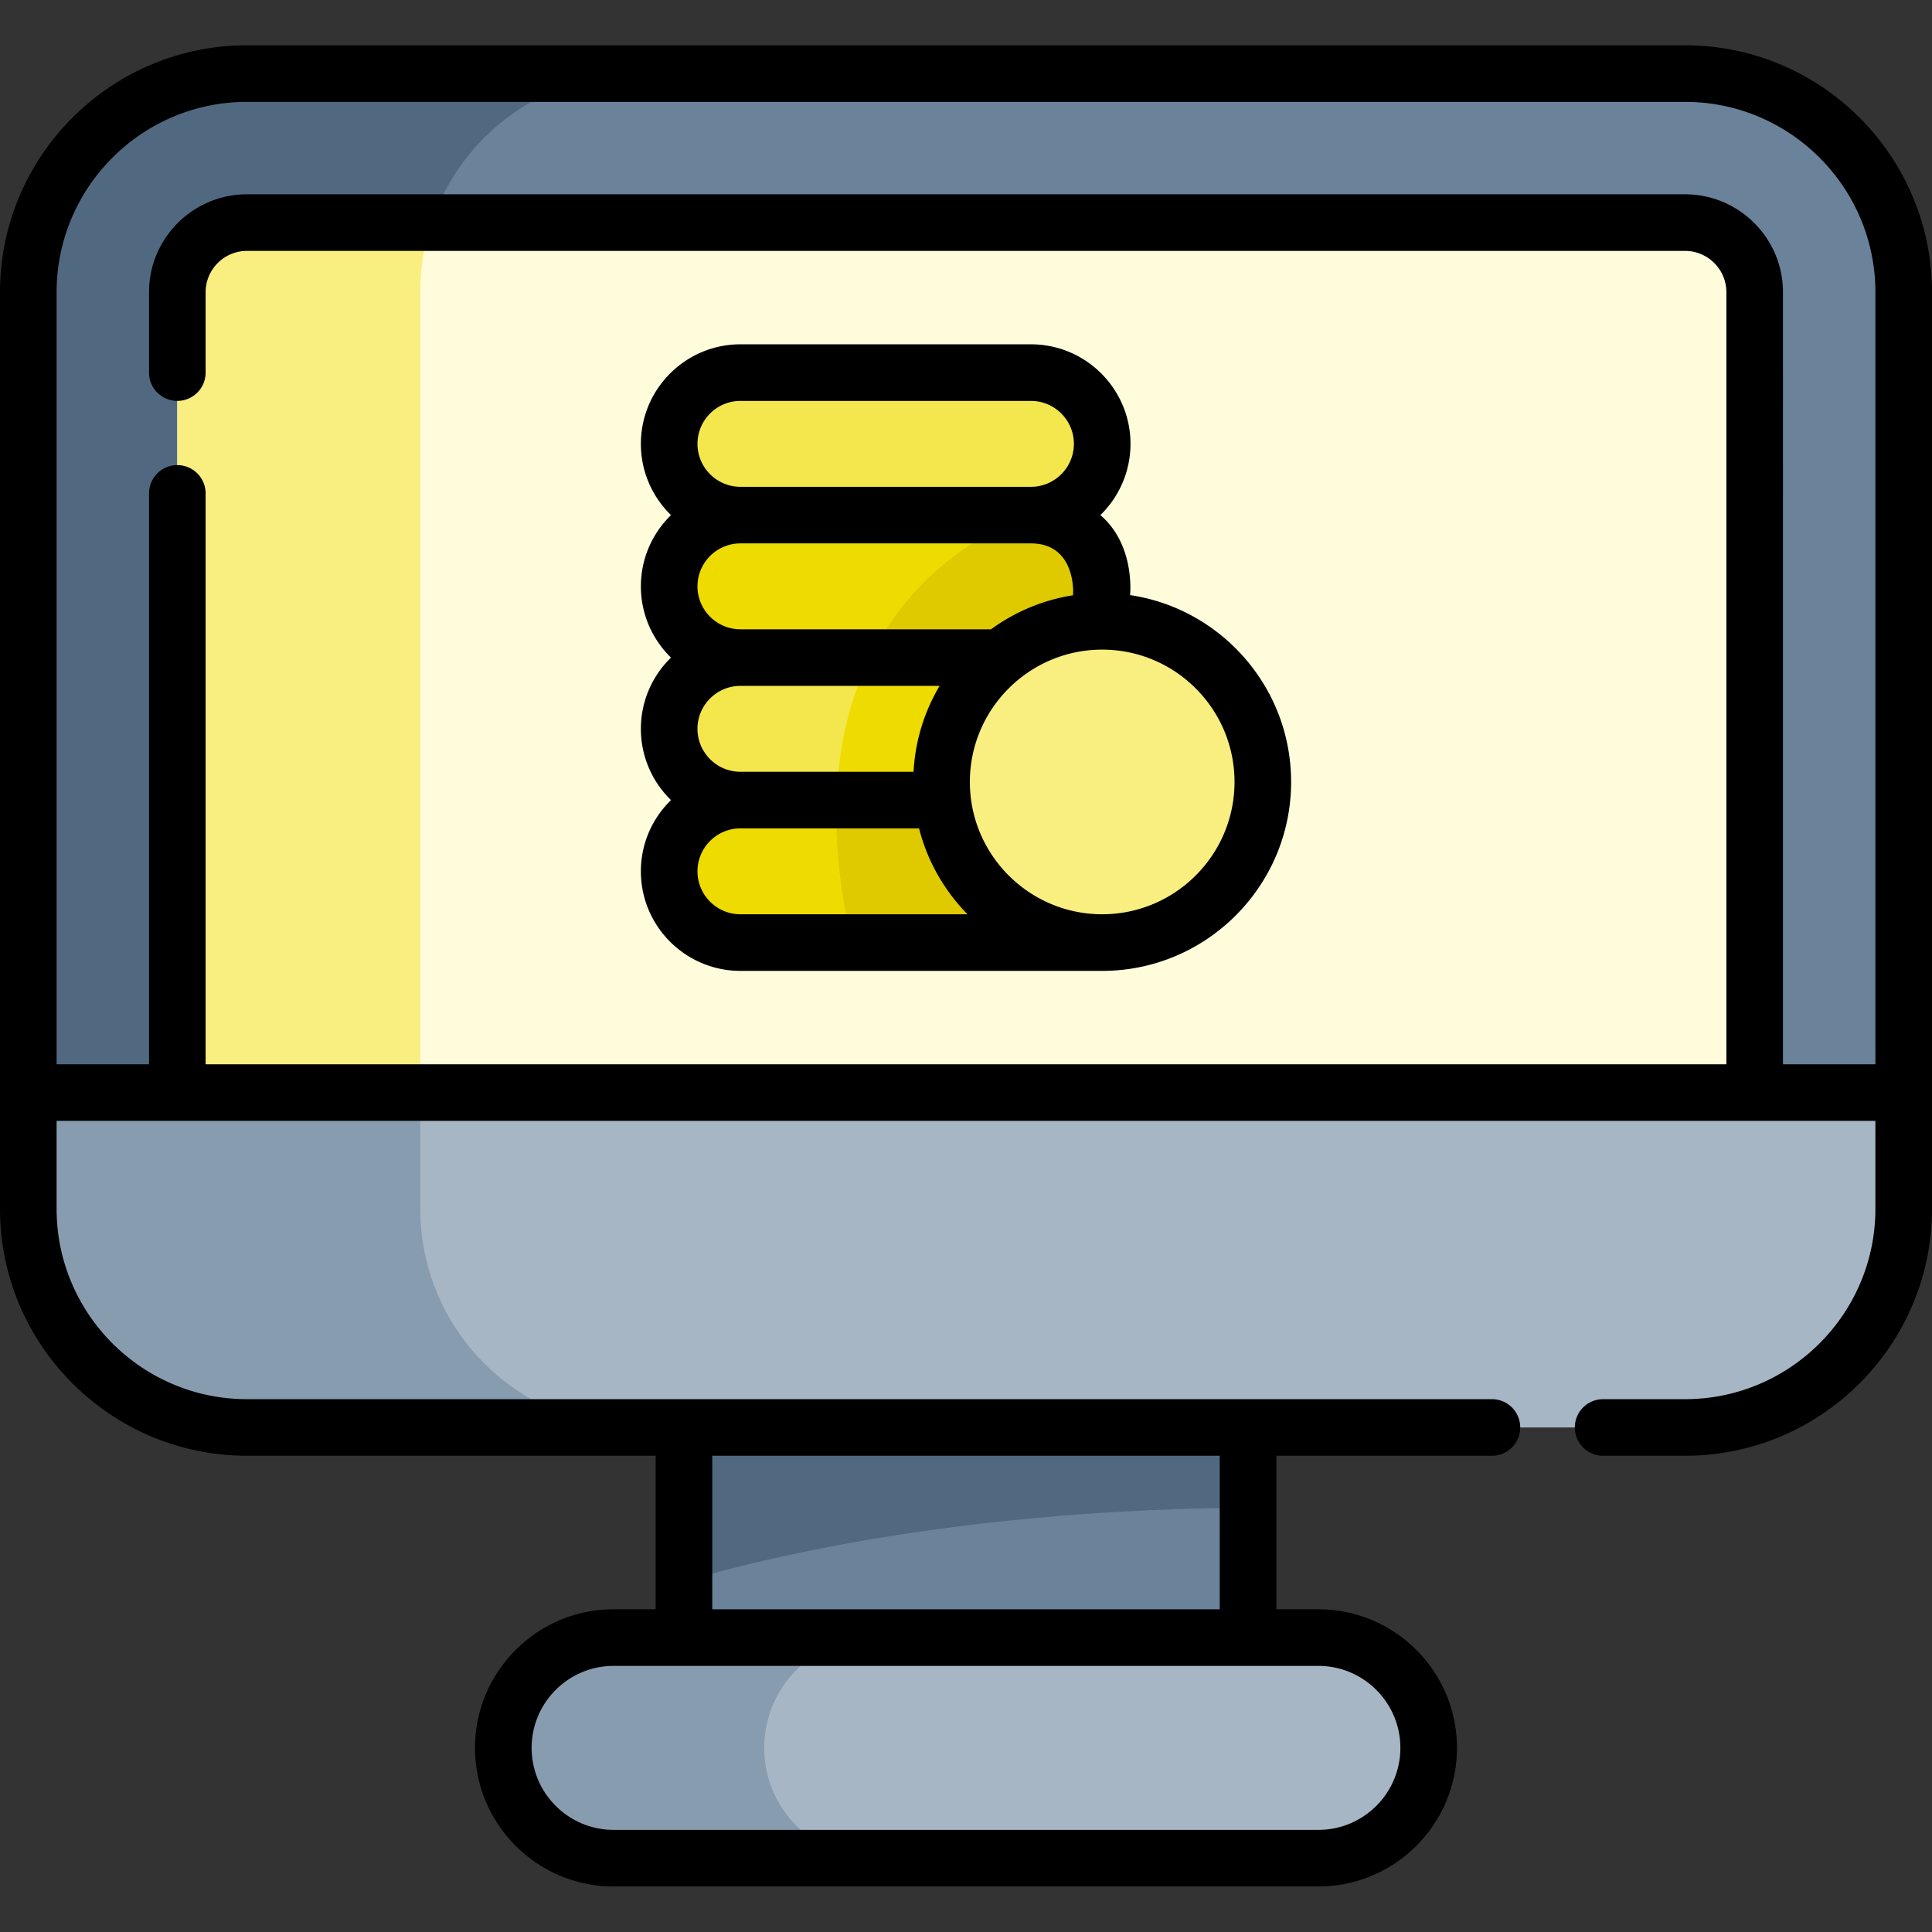 <svg xmlns="http://www.w3.org/2000/svg" width="512pt" height="512pt" viewBox="0 -12 512 512"><rect x="0" y="-12" width="512" height="512" fill="#333333" stroke="none"/><path fill="#6a829a" d="M181.258 332.176h149.484v119.031H181.258zm0 0"/><path fill="#516980" d="M181.258 407.09c59.332-17.2 122.273-19.442 149.484-19.508v-55.406H181.258zm0 0"/><path fill="#a7b6c5" d="M446.555 366.293H65.445c-32.004 0-57.945-25.941-57.945-57.945V65.445C7.5 33.441 33.441 7.5 65.445 7.5h381.11c32.004 0 57.945 25.941 57.945 57.945v242.903c0 32.004-25.941 57.945-57.945 57.945m0 0"/><path fill="#889cb0" d="M111.379 308.348V65.445c0-32.004 25.941-57.945 57.941-57.945H65.445C33.441 7.5 7.5 33.441 7.5 65.445v242.903c0 32 25.941 57.945 57.945 57.945H169.32c-32 0-57.941-25.941-57.941-57.945m0 0"/><path fill="#a7b6c5" d="M349.39 480.434H162.61c-16.141 0-29.223-13.086-29.223-29.227s13.082-29.227 29.222-29.227h186.782c16.14 0 29.226 13.086 29.226 29.227-.004 16.14-13.086 29.227-29.226 29.227m0 0"/><path fill="#889cb0" d="M202.516 451.207c0-16.14 13.086-29.227 29.226-29.227H162.61c-16.14 0-29.226 13.086-29.226 29.227s13.086 29.227 29.226 29.227h69.133c-16.14 0-29.226-13.086-29.226-29.227m0 0"/><path fill="#6a829a" d="M446.555 7.5H65.445C33.441 7.5 7.5 33.441 7.5 65.445v212.102h497V65.445c0-32.004-25.941-57.945-57.945-57.945m0 0"/><path fill="#516980" d="M169.32 7.5H65.445C33.441 7.5 7.5 33.441 7.5 65.445v212.102h103.879V65.445c0-32.004 25.941-57.945 57.941-57.945m0 0"/><path fill="#fffcdc" d="M465.008 277.547V65.445c0-10.175-8.278-18.453-18.453-18.453H65.445c-10.175 0-18.453 8.278-18.453 18.453v212.102zm0 0"/><path fill="#f9ee80" d="M114.379 46.992H65.445c-10.175 0-18.453 8.278-18.453 18.453v212.102h64.387V65.445c0-6.457 1.05-12.656 3-18.453m0 0"/><path fill="#f4e74d" d="M273.21 124.508H196.22c-10.426 0-18.88-8.453-18.88-18.88 0-10.425 8.454-18.878 18.88-18.878h76.992c10.426 0 18.879 8.453 18.879 18.879.004 10.426-8.45 18.879-18.88 18.879m0 0"/><path fill="#eedb00" d="M273.21 162.27H196.22c-10.426 0-18.88-8.454-18.88-18.88s8.454-18.882 18.88-18.882h76.992c10.426 0 18.879 8.453 18.879 18.883.004 10.425-8.45 18.879-18.88 18.879m0 0"/><path fill="#dfca00" d="M230.574 162.27h42.637c10.43 0 18.883-8.454 18.883-18.88 0-10.43-8.453-18.878-18.883-18.878 0-.004-27.86 7.843-42.637 37.758m0 0"/><path fill="#f4e74d" d="M273.21 200.031H196.22c-10.426 0-18.88-8.453-18.88-18.883 0-10.425 8.454-18.878 18.88-18.878h76.992c10.426 0 18.879 8.453 18.879 18.878.004 10.43-8.45 18.883-18.88 18.883m0 0"/><path fill="#eedb00" d="M230.574 162.27c-4.922 9.96-8.39 22.375-8.894 37.761h51.53c10.43 0 18.884-8.453 18.884-18.883 0-10.425-8.453-18.878-18.883-18.878zM273.21 237.79H196.22c-10.426 0-18.88-8.45-18.88-18.88 0-10.426 8.454-18.879 18.88-18.879h76.992c10.426 0 18.879 8.453 18.879 18.88.004 10.429-8.45 18.878-18.88 18.878m0 0"/><path fill="#dfca00" d="M292.094 218.91c0-10.426-8.453-18.879-18.883-18.879H221.68c-.364 11 .804 23.528 4.027 37.762h47.504c10.43-.004 18.883-8.453 18.883-18.883m0 0"/><path fill="#f9ee80" d="M334.66 195.223c0 23.511-19.058 42.57-42.566 42.57-23.512 0-42.57-19.059-42.57-42.57 0-23.508 19.058-42.567 42.57-42.567 23.508 0 42.566 19.059 42.566 42.567m0 0"/><path d="M446.555 0H65.445C29.36 0 0 29.36 0 65.445v242.903c0 36.086 29.36 65.445 65.445 65.445h108.313v40.687h-11.149c-20.25 0-36.726 16.477-36.726 36.727s16.476 36.727 36.726 36.727h186.782c20.25 0 36.726-16.477 36.726-36.727 0-20.254-16.476-36.727-36.726-36.727h-11.149v-40.687h57.133a7.5 7.5 0 0 0 7.5-7.5c0-4.145-3.355-7.5-7.5-7.5H65.445C37.63 358.793 15 336.164 15 308.348v-23.301h482v23.3c0 27.817-22.629 50.446-50.445 50.446h-21.711a7.497 7.497 0 0 0-7.5 7.5 7.5 7.5 0 0 0 7.5 7.5h21.71c36.087 0 65.446-29.36 65.446-65.445V65.445C512 29.36 482.64 0 446.555 0m-75.442 451.207c0 11.98-9.746 21.727-21.722 21.727H162.609c-11.976 0-21.722-9.747-21.722-21.727s9.746-21.727 21.722-21.727h186.782c11.976 0 21.722 9.747 21.722 21.727m-47.87-36.727H188.757v-40.687h134.484zm149.265-144.433V65.445c0-14.308-11.64-25.953-25.953-25.953H65.445c-14.312 0-25.953 11.645-25.953 25.953v21.297a7.5 7.5 0 1 0 15 0V65.445c0-6.039 4.91-10.953 10.953-10.953h381.11c6.039 0 10.953 4.914 10.953 10.953v204.602H54.492v-151.29a7.5 7.5 0 0 0-7.5-7.5 7.5 7.5 0 0 0-7.5 7.5v151.29H15V65.445C15 37.63 37.629 15 65.445 15h381.11C474.37 15 497 37.629 497 65.445v204.602zm0 0"/><path d="M169.84 218.91c0 14.547 11.836 26.383 26.379 26.383h95.87c27.61 0 50.067-22.461 50.067-50.07 0-25.094-18.558-45.934-42.676-49.516.067-.766 1.204-13.437-7.87-21.2 4.917-4.792 7.98-11.484 7.98-18.878 0-14.547-11.832-26.383-26.38-26.383H196.22c-14.543 0-26.38 11.836-26.38 26.383 0 7.394 3.063 14.086 7.981 18.879-4.918 4.797-7.98 11.484-7.98 18.883 0 7.394 3.062 14.086 7.98 18.879-4.918 4.796-7.98 11.484-7.98 18.882 0 7.395 3.062 14.086 7.98 18.88-4.918 4.792-7.98 11.484-7.98 18.878m157.32-23.687c0 19.336-15.734 35.066-35.066 35.066-19.336 0-35.07-15.73-35.07-35.066s15.734-35.067 35.07-35.067 35.066 15.73 35.066 35.067m-142.32-89.594c0-6.274 5.105-11.383 11.379-11.383h76.992c6.273 0 11.379 5.106 11.379 11.383 0 6.273-5.106 11.379-11.38 11.379H196.22c-6.274 0-11.38-5.106-11.38-11.38m0 37.762c0-6.278 5.105-11.383 11.379-11.383h76.992c11.8 0 11.289 12.98 11.125 13.75-8.02 1.254-15.406 4.422-21.695 9.012h-66.422c-6.274 0-11.38-5.106-11.38-11.38m0 37.757c0-6.273 5.105-11.378 11.379-11.378H249a49.7 49.7 0 0 0-6.902 22.761h-45.88c-6.273 0-11.378-5.105-11.378-11.383m58.719 26.383c2.214 8.723 6.722 16.531 12.843 22.762H196.22c-6.274 0-11.38-5.106-11.38-11.383 0-6.273 5.106-11.379 11.38-11.379zm0 0"/></svg>